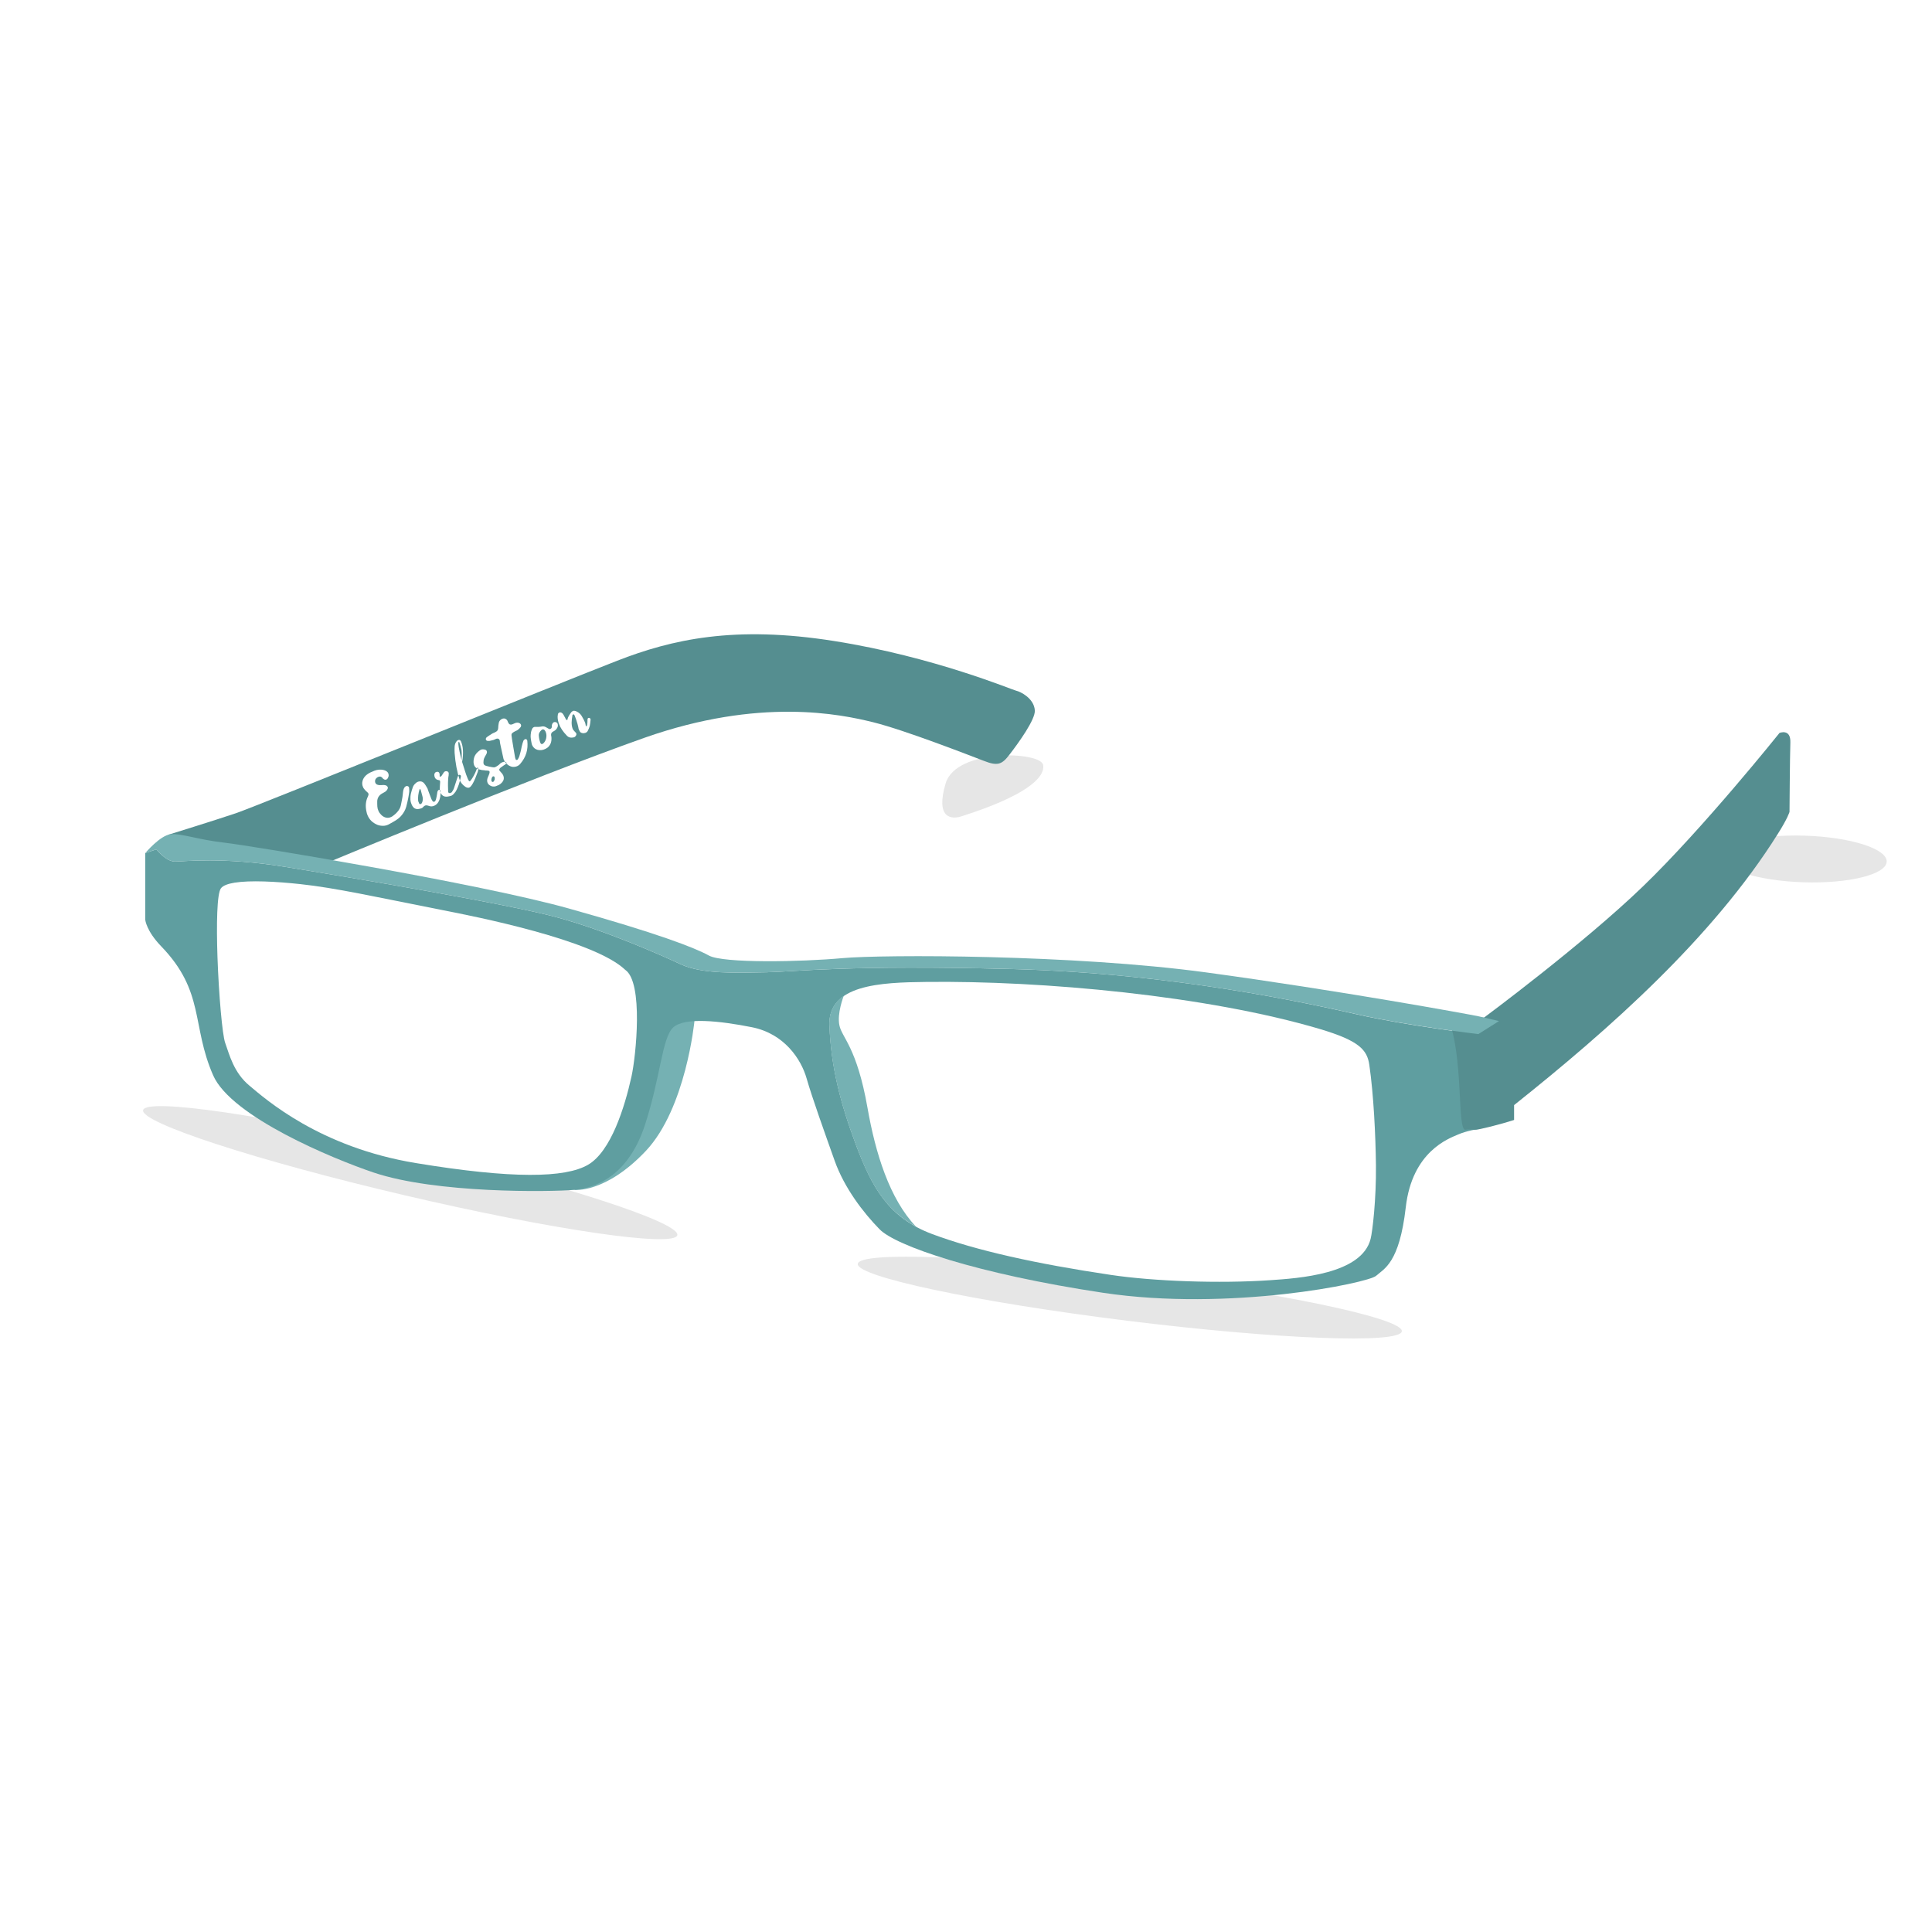 <?xml version="1.0" encoding="utf-8"?>
<!-- Generator: Adobe Illustrator 19.0.0, SVG Export Plug-In . SVG Version: 6.00 Build 0)  -->
<svg version="1.1" id="Layer_1" xmlns="http://www.w3.org/2000/svg" xmlns:xlink="http://www.w3.org/1999/xlink" x="0px" y="0px"
	 viewBox="0 0 16 16" enable-background="new 0 0 16 16" xml:space="preserve">
<rect id="XMLID_25_" fill-rule="evenodd" clip-rule="evenodd" fill="#FFFFFF" width="16" height="16"/>
<g id="XMLID_27_">
	
		<ellipse id="XMLID_24_" transform="matrix(-0.032 1 -1 -0.032 22.525 -7.604)" fill-rule="evenodd" clip-rule="evenodd" fill="#E6E6E6" cx="14.945" cy="7.106" rx="0.193" ry="0.684"/>
	
		<ellipse id="XMLID_23_" transform="matrix(0.123 -0.992 0.992 0.123 -2.45 18.71)" fill-rule="evenodd" clip-rule="evenodd" fill="#E6E6E6" cx="9.36" cy="10.741" rx="0.193" ry="2.271"/>
	
		<ellipse id="XMLID_22_" transform="matrix(0.228 -0.974 0.974 0.228 -6.831 10.803)" fill-rule="evenodd" clip-rule="evenodd" fill="#E6E6E6" cx="3.393" cy="9.707" rx="0.193" ry="2.271"/>
	<path id="XMLID_21_" fill-rule="evenodd" clip-rule="evenodd" fill="#E6E6E6" d="M7.973,6.757C8.464,6.6,8.657,6.45,8.639,6.336
		C8.622,6.222,7.92,6.196,7.832,6.486C7.745,6.775,7.876,6.793,7.973,6.757z"/>
	<path id="XMLID_20_" fill-rule="evenodd" clip-rule="evenodd" fill="#75B1B3" d="M5.738,8.238c0,0.013,0.013,0.219,0.013,0.219
		s-0.07,0.722-0.403,1.075C5.014,9.885,4.757,9.854,4.757,9.854L5.3,9.197l0.11-0.478C5.41,8.719,5.566,8.265,5.738,8.238z"/>
	<path id="XMLID_19_" fill-rule="evenodd" clip-rule="evenodd" fill="#5F9EA0" d="M3.093,9.71c0.519,0.175,1.46,0.161,1.663,0.144
		c0.204-0.018,0.456-0.14,0.586-0.54c0.13-0.4,0.14-0.716,0.232-0.804C5.666,8.422,5.96,8.454,6.227,8.507S6.634,8.77,6.68,8.931
		c0.046,0.161,0.151,0.453,0.232,0.681c0.081,0.228,0.239,0.432,0.372,0.568c0.133,0.137,0.8,0.368,1.849,0.526
		c1.049,0.158,2.197-0.081,2.263-0.14c0.067-0.06,0.193-0.105,0.246-0.568c0.053-0.463,0.356-0.569,0.432-0.602
		c0.075-0.033,0.17-0.046,0.17-0.046V8.565c0,0-0.587-0.07-0.995-0.162C10.84,8.311,9.735,8.061,8.375,8.025
		C7.015,7.99,6.594,8.047,6.348,8.052C6.103,8.056,5.818,8.069,5.638,7.986C5.458,7.902,5.019,7.709,4.624,7.6
		C4.23,7.49,2.874,7.262,2.361,7.179C1.848,7.095,1.523,7.135,1.449,7.135c-0.075,0-0.154-0.101-0.154-0.101L1.203,7.065v0.553
		c0,0,0.009,0.092,0.132,0.219c0.363,0.376,0.249,0.654,0.43,1.068C1.915,9.248,2.758,9.597,3.093,9.71z"/>
	<path id="XMLID_18_" fill-rule="evenodd" clip-rule="evenodd" fill="#FFFFFF" d="M1.865,8.637C1.9,8.734,1.935,8.883,2.067,8.992
		c0.132,0.11,0.579,0.509,1.377,0.64C4.243,9.764,4.681,9.756,4.87,9.646c0.189-0.11,0.303-0.474,0.36-0.732
		c0.037-0.168,0.1-0.778-0.052-0.882c-0.26-0.249-1.248-0.443-1.514-0.495c-0.557-0.11-0.886-0.184-1.176-0.215
		C2.285,7.3,2.071,7.289,1.942,7.31C1.887,7.319,1.847,7.334,1.83,7.356c-0.034,0.044-0.038,0.299-0.029,0.57
		C1.812,8.237,1.841,8.571,1.865,8.637z"/>
	<path id="XMLID_17_" fill-rule="evenodd" clip-rule="evenodd" fill="#FFFFFF" d="M7.667,8.132c-0.373,0.004-0.811,0.022-0.798,0.36
		s0.088,0.636,0.219,0.987c0.132,0.351,0.268,0.605,0.632,0.741c0.364,0.136,0.86,0.246,1.478,0.338
		c0.354,0.053,0.901,0.073,1.322,0.044c0.229-0.016,0.758-0.048,0.831-0.343c0.015-0.059,0.047-0.324,0.044-0.61
		c-0.003-0.247-0.019-0.583-0.055-0.831c-0.018-0.123-0.083-0.199-0.409-0.296C10.001,8.246,8.634,8.12,7.667,8.132z"/>
	<path id="XMLID_16_" fill-rule="evenodd" clip-rule="evenodd" fill="#75B1B3" d="M6.987,8.248C6.91,8.301,6.864,8.378,6.868,8.491
		c0.013,0.338,0.088,0.636,0.219,0.987c0.114,0.305,0.232,0.536,0.499,0.681C7.366,9.927,7.25,9.55,7.184,9.173
		c-0.088-0.5-0.211-0.579-0.232-0.68C6.93,8.394,6.986,8.252,6.987,8.248z"/>
	<path id="XMLID_15_" fill-rule="evenodd" clip-rule="evenodd" fill="#558E90" d="M1.486,7.033L1.391,6.914
		c0,0,0.387-0.12,0.562-0.179c0.175-0.059,2.706-1.088,3.158-1.263C5.563,5.296,6.081,5.177,6.91,5.309
		C7.739,5.44,8.392,5.717,8.418,5.721C8.445,5.726,8.563,5.78,8.57,5.883c0.005,0.075-0.132,0.265-0.208,0.364
		c-0.064,0.084-0.098,0.1-0.217,0.053C8.05,6.264,7.497,6.047,7.23,5.981C6.962,5.915,6.293,5.773,5.337,6.11
		C4.381,6.448,2.661,7.165,2.661,7.165L1.486,7.033z"/>
	<path id="XMLID_14_" fill-rule="evenodd" clip-rule="evenodd" fill="#558E90" d="M11.991,8.429l0.298-0.001
		c0,0,0.816-0.604,1.316-1.086c0.5-0.482,1.132-1.272,1.132-1.272s0.094-0.039,0.09,0.079c-0.004,0.118-0.007,0.575-0.007,0.575
		s-0.015,0.053-0.097,0.182c-0.54,0.861-1.397,1.619-2.184,2.246v0.123c0,0-0.151,0.049-0.296,0.078
		c-0.04,0.008-0.067-0.004-0.106,0.003C12.064,9.368,12.125,8.752,11.991,8.429z"/>
	<path id="XMLID_13_" fill-rule="evenodd" clip-rule="evenodd" fill="#75B1B3" d="M1.203,7.065c0,0,0.123-0.147,0.21-0.156
		C1.501,6.9,1.633,6.953,1.861,6.979s2.11,0.338,2.847,0.544c0.737,0.206,1.044,0.325,1.162,0.39
		c0.118,0.066,0.768,0.053,1.105,0.022c0.338-0.031,1.917-0.031,3.013,0.118s2.18,0.347,2.259,0.364
		c0.079,0.018,0.167,0.039,0.167,0.039l-0.171,0.108c0,0-0.587-0.07-0.995-0.162C10.84,8.311,9.735,8.061,8.375,8.025
		C7.015,7.99,6.594,8.047,6.348,8.052C6.103,8.056,5.818,8.069,5.638,7.986C5.458,7.902,5.019,7.709,4.624,7.6
		C4.23,7.49,2.874,7.262,2.361,7.179C1.848,7.095,1.523,7.135,1.449,7.135c-0.075,0-0.154-0.101-0.154-0.101L1.203,7.065z"/>
	<path id="XMLID_28_" fill-rule="evenodd" clip-rule="evenodd" fill="#FFFFFF" d="M3.082,6.391C3.06,6.399,3.043,6.41,3.028,6.424
		C3.015,6.437,3.006,6.452,3.002,6.469C2.998,6.485,2.999,6.502,3.006,6.517c0.002,0.006,0.005,0.011,0.009,0.016
		c0.008,0.01,0.016,0.019,0.025,0.026c0.006,0.005,0.01,0.009,0.011,0.013c0.002,0.006,0.001,0.013-0.003,0.022
		c-0.02,0.039-0.024,0.083-0.012,0.132c0.002,0.009,0.004,0.018,0.009,0.028C3.06,6.789,3.087,6.815,3.126,6.831
		c0.015,0.006,0.031,0.008,0.047,0.008c0.016,0,0.031-0.004,0.045-0.011c0.027-0.015,0.047-0.026,0.061-0.035
		c0.014-0.009,0.028-0.02,0.041-0.034C3.341,6.736,3.356,6.71,3.364,6.682c0.013-0.049,0.021-0.091,0.025-0.125
		c0-0.015,0-0.025-0.001-0.031c0-0.003-0.001-0.005-0.001-0.006C3.385,6.515,3.38,6.511,3.374,6.51
		C3.37,6.509,3.366,6.509,3.362,6.511C3.358,6.513,3.354,6.516,3.35,6.521C3.345,6.528,3.342,6.536,3.34,6.545
		c-0.002,0.009-0.003,0.019-0.004,0.03C3.335,6.59,3.332,6.607,3.328,6.628c-0.002,0.007-0.003,0.017-0.006,0.03
		c-0.003,0.02-0.01,0.037-0.021,0.053C3.29,6.726,3.276,6.741,3.258,6.754c-0.007,0.006-0.014,0.01-0.019,0.012
		C3.225,6.773,3.21,6.774,3.196,6.771C3.181,6.767,3.168,6.76,3.156,6.747c-0.01-0.01-0.017-0.02-0.022-0.032
		C3.129,6.704,3.126,6.693,3.125,6.68C3.124,6.667,3.124,6.653,3.124,6.636C3.125,6.61,3.137,6.589,3.16,6.574
		C3.176,6.565,3.185,6.56,3.19,6.557c0.008-0.006,0.015-0.013,0.018-0.02C3.212,6.53,3.213,6.524,3.211,6.518
		c-0.003-0.006-0.007-0.01-0.013-0.013C3.192,6.503,3.185,6.501,3.176,6.501c-0.003,0-0.009,0-0.018,0.001
		c-0.009,0.001-0.017,0-0.024-0.001C3.129,6.5,3.123,6.498,3.118,6.495C3.114,6.492,3.11,6.487,3.108,6.482
		c-0.001-0.004-0.002-0.007-0.002-0.01c-0.001-0.015,0.006-0.026,0.02-0.035c0.007-0.004,0.013-0.006,0.02-0.006
		c0.007,0,0.013,0.003,0.018,0.008c0.002,0.002,0.004,0.004,0.006,0.007c0.002,0.003,0.005,0.005,0.007,0.006
		c0.008,0.006,0.016,0.007,0.024,0.003c0.006-0.003,0.01-0.008,0.013-0.016C3.22,6.428,3.22,6.417,3.216,6.406
		C3.213,6.398,3.208,6.392,3.201,6.387C3.188,6.379,3.174,6.375,3.158,6.374C3.133,6.372,3.108,6.378,3.082,6.391L3.082,6.391z
		 M3.54,6.529C3.539,6.527,3.536,6.523,3.531,6.514S3.521,6.498,3.515,6.49C3.508,6.481,3.5,6.475,3.489,6.472
		C3.479,6.47,3.468,6.471,3.457,6.476C3.454,6.477,3.449,6.48,3.444,6.485C3.433,6.494,3.425,6.504,3.42,6.516
		c-0.007,0.02-0.013,0.038-0.017,0.056C3.399,6.59,3.398,6.607,3.399,6.624C3.4,6.636,3.403,6.649,3.408,6.66
		c0.007,0.017,0.016,0.029,0.027,0.035C3.446,6.701,3.46,6.702,3.476,6.698c0.002,0,0.004-0.001,0.007-0.002
		c0.003-0.001,0.005-0.002,0.009-0.003c0.005-0.002,0.009-0.005,0.013-0.01c0.005-0.005,0.009-0.009,0.014-0.011
		c0.008-0.004,0.017-0.003,0.029,0.001C3.565,6.68,3.582,6.68,3.598,6.672c0.015-0.007,0.026-0.018,0.034-0.033
		c0.014-0.025,0.019-0.055,0.015-0.09l0-0.003C3.645,6.543,3.642,6.541,3.637,6.541c-0.001,0-0.002,0-0.004,0.001
		C3.631,6.543,3.628,6.545,3.626,6.549c-0.002,0.003-0.003,0.007-0.004,0.01L3.619,6.579C3.617,6.593,3.614,6.606,3.611,6.618
		c-0.002,0.005-0.003,0.01-0.005,0.013C3.605,6.634,3.603,6.636,3.6,6.638c-0.006,0.003-0.01,0.003-0.014,0
		C3.582,6.634,3.579,6.63,3.576,6.624c-0.002-0.004-0.005-0.01-0.008-0.019L3.55,6.558L3.54,6.529L3.54,6.529z M3.475,6.535
		c0.005,0,0.008,0.002,0.009,0.006c0.007,0.027,0.012,0.047,0.016,0.06C3.503,6.62,3.501,6.636,3.494,6.65
		C3.491,6.655,3.487,6.658,3.483,6.659c-0.006,0.002-0.01,0-0.013-0.008L3.467,6.643C3.464,6.638,3.463,6.634,3.463,6.632
		C3.46,6.603,3.464,6.571,3.475,6.535L3.475,6.535z M3.738,6.59C3.717,6.596,3.7,6.599,3.687,6.597
		C3.674,6.595,3.662,6.588,3.653,6.574C3.651,6.571,3.649,6.568,3.647,6.562C3.644,6.556,3.642,6.548,3.642,6.538
		c0-0.013,0.001-0.033,0.003-0.06c0-0.006,0-0.01-0.001-0.011C3.643,6.464,3.641,6.463,3.639,6.462
		C3.637,6.461,3.634,6.46,3.63,6.46C3.615,6.457,3.606,6.45,3.601,6.438C3.599,6.432,3.597,6.427,3.597,6.421
		c-0.001-0.006,0-0.012,0.003-0.017C3.602,6.4,3.606,6.396,3.61,6.394c0.002-0.001,0.004-0.001,0.007-0.002
		c0.011-0.002,0.018,0.002,0.022,0.012C3.64,6.407,3.641,6.411,3.641,6.415c0,0.002,0,0.004,0,0.007c0,0.003,0,0.005,0,0.006
		c0,0.004,0.003,0.005,0.008,0.003C3.652,6.43,3.655,6.428,3.657,6.425c0.002-0.003,0.004-0.005,0.004-0.006
		c0.002-0.002,0.004-0.006,0.007-0.011c0.003-0.005,0.006-0.009,0.009-0.013C3.68,6.392,3.682,6.39,3.686,6.388
		c0.005-0.002,0.011-0.002,0.018,0c0.005,0.002,0.009,0.005,0.011,0.01C3.716,6.402,3.717,6.406,3.716,6.41
		c0,0.009-0.001,0.017-0.003,0.025C3.71,6.462,3.709,6.497,3.711,6.54c0,0.002,0,0.005,0,0.009c0,0.004,0,0.008,0.001,0.011
		c0.002,0.005,0.006,0.008,0.012,0.008c0.003,0,0.006,0,0.008-0.002C3.736,6.565,3.739,6.563,3.742,6.56
		C3.744,6.557,3.747,6.552,3.75,6.547C3.755,6.54,3.759,6.531,3.762,6.52l0.022-0.068c0.004-0.012,0.007-0.021,0.01-0.027
		C3.796,6.422,3.798,6.419,3.8,6.418c0.003-0.001,0.006-0.002,0.008-0.001C3.812,6.418,3.815,6.42,3.816,6.423
		C3.817,6.425,3.817,6.427,3.817,6.43c0,0.001,0,0.004-0.001,0.007C3.811,6.46,3.805,6.479,3.8,6.496
		C3.795,6.512,3.788,6.527,3.781,6.542C3.776,6.553,3.769,6.563,3.761,6.571C3.754,6.58,3.746,6.586,3.738,6.59L3.738,6.59z
		 M3.956,6.394c0.005-0.015,0.006-0.027,0.003-0.035C3.958,6.356,3.956,6.355,3.954,6.356C3.953,6.357,3.951,6.359,3.95,6.363
		C3.948,6.371,3.943,6.383,3.936,6.399C3.928,6.416,3.92,6.431,3.911,6.445C3.902,6.459,3.896,6.467,3.891,6.47
		c-0.003,0.001-0.006,0-0.009-0.005C3.878,6.459,3.875,6.452,3.871,6.442C3.864,6.425,3.857,6.406,3.851,6.386L3.847,6.373
		C3.84,6.352,3.833,6.331,3.827,6.31c0.013-0.072,0.009-0.129-0.01-0.172C3.814,6.133,3.811,6.13,3.806,6.128
		C3.802,6.127,3.797,6.128,3.792,6.13C3.788,6.132,3.783,6.136,3.779,6.142C3.771,6.153,3.766,6.167,3.765,6.183
		c-0.001,0.016-0.001,0.034,0,0.053c0.006,0.082,0.02,0.157,0.043,0.226C3.811,6.47,3.817,6.479,3.825,6.49
		C3.834,6.5,3.843,6.509,3.854,6.516c0.011,0.007,0.021,0.009,0.03,0.007C3.903,6.518,3.927,6.475,3.956,6.394L3.956,6.394z
		 M3.806,6.225C3.8,6.198,3.797,6.177,3.796,6.164l0-0.013C3.797,6.147,3.798,6.144,3.8,6.143C3.802,6.143,3.805,6.148,3.808,6.16
		c0.004,0.011,0.007,0.022,0.009,0.032C3.822,6.207,3.824,6.223,3.824,6.24c0,0.017,0,0.036-0.001,0.058
		C3.815,6.265,3.809,6.241,3.806,6.225L3.806,6.225z M4.123,6.504C4.101,6.516,4.08,6.517,4.062,6.507
		C4.05,6.501,4.042,6.493,4.038,6.483C4.034,6.473,4.033,6.463,4.036,6.45c0.003-0.01,0.006-0.019,0.01-0.026
		c0.004-0.01,0.007-0.018,0.008-0.023c0.001-0.005,0.001-0.009,0-0.011C4.054,6.386,4.051,6.384,4.046,6.383
		C4.042,6.382,4.034,6.381,4.022,6.381c-0.001,0-0.005-0.001-0.013-0.002C4.007,6.379,4,6.378,3.988,6.377
		c0,0-0.002-0.001-0.006-0.002C3.953,6.37,3.935,6.357,3.927,6.338C3.921,6.323,3.92,6.306,3.924,6.285
		c0.005-0.029,0.023-0.053,0.053-0.073c0.007-0.005,0.016-0.007,0.027-0.006C4.019,6.207,4.028,6.211,4.031,6.22
		c0.003,0.007,0.002,0.015-0.003,0.025L4.014,6.27C4.009,6.28,4.006,6.288,4.005,6.296C4.003,6.31,4.003,6.321,4.006,6.328
		c0.002,0.005,0.005,0.008,0.011,0.011c0.005,0.003,0.013,0.005,0.023,0.007C4.046,6.348,4.051,6.349,4.056,6.35
		C4.063,6.35,4.068,6.352,4.073,6.353C4.08,6.354,4.086,6.355,4.09,6.355c0.004,0,0.009-0.001,0.015-0.004
		C4.112,6.348,4.12,6.342,4.13,6.335l0.01-0.009C4.14,6.324,4.144,6.322,4.152,6.317l0.007-0.004
		C4.166,6.31,4.174,6.308,4.182,6.309c0.006,0,0.009,0.002,0.011,0.005c0.002,0.005,0.001,0.009-0.004,0.013
		C4.186,6.33,4.18,6.334,4.172,6.339L4.16,6.345l0.007-0.003C4.172,6.34,4.17,6.341,4.162,6.346
		C4.155,6.351,4.149,6.355,4.146,6.357c-0.005,0.005-0.009,0.009-0.01,0.012C4.134,6.372,4.134,6.375,4.135,6.378
		c0.001,0.003,0.003,0.006,0.007,0.01c0.002,0.002,0.004,0.005,0.007,0.008c0.003,0.003,0.006,0.006,0.009,0.01
		c0.004,0.005,0.007,0.011,0.01,0.017c0.006,0.015,0.006,0.03-0.001,0.043C4.16,6.479,4.149,6.49,4.134,6.499
		C4.132,6.5,4.13,6.501,4.129,6.502C4.127,6.503,4.125,6.503,4.123,6.504L4.123,6.504z M4.071,6.469
		c0.001,0.003,0.003,0.005,0.006,0.006c0.003,0.001,0.005,0.001,0.008,0l0.002-0.002c0.005-0.005,0.008-0.011,0.01-0.019
		c0.001-0.008,0-0.015-0.003-0.022C4.091,6.43,4.088,6.429,4.085,6.429C4.08,6.43,4.077,6.433,4.074,6.439
		C4.071,6.446,4.069,6.453,4.069,6.462C4.069,6.464,4.07,6.467,4.071,6.469L4.071,6.469z M4.17,6.286
		c0.008,0.021,0.021,0.037,0.037,0.049C4.22,6.344,4.232,6.349,4.245,6.351C4.259,6.352,4.271,6.35,4.283,6.345
		c0.011-0.005,0.02-0.012,0.027-0.021C4.356,6.27,4.375,6.208,4.367,6.136c0-0.001-0.001-0.003-0.001-0.005
		C4.364,6.125,4.36,6.122,4.354,6.121c-0.003,0-0.006,0-0.008,0.002c-0.004,0.002-0.007,0.005-0.01,0.009
		C4.331,6.143,4.326,6.159,4.321,6.181C4.316,6.207,4.311,6.23,4.304,6.252C4.3,6.269,4.293,6.282,4.286,6.291
		c0,0.001-0.001,0.001-0.003,0.002C4.28,6.294,4.278,6.294,4.276,6.293C4.273,6.293,4.272,6.291,4.271,6.289
		c-0.003-0.006-0.005-0.013-0.006-0.02C4.254,6.203,4.245,6.154,4.24,6.12C4.239,6.113,4.238,6.108,4.238,6.105
		c-0.002-0.01-0.002-0.017-0.002-0.022c0.001-0.005,0.003-0.01,0.009-0.014c0.005-0.004,0.014-0.01,0.027-0.016L4.279,6.05
		C4.285,6.047,4.288,6.045,4.29,6.043c0.007-0.006,0.013-0.011,0.016-0.015C4.315,6.019,4.318,6.01,4.314,6.001
		C4.311,5.993,4.303,5.988,4.291,5.985C4.28,5.984,4.27,5.986,4.262,5.99C4.249,5.997,4.239,6,4.232,6.001
		C4.226,6.001,4.22,5.999,4.216,5.995C4.212,5.99,4.207,5.983,4.203,5.971C4.203,5.969,4.201,5.967,4.199,5.964
		C4.194,5.957,4.188,5.953,4.181,5.951C4.173,5.949,4.165,5.95,4.157,5.954C4.144,5.96,4.135,5.97,4.131,5.985
		c-0.003,0.016-0.005,0.03-0.005,0.042c0,0.009-0.002,0.016-0.006,0.022C4.116,6.055,4.109,6.06,4.101,6.064
		C4.087,6.07,4.075,6.075,4.066,6.082C4.058,6.086,4.046,6.095,4.03,6.106C4.028,6.109,4.025,6.112,4.024,6.115
		c-0.001,0.003-0.001,0.007,0,0.011c0.003,0.006,0.008,0.01,0.017,0.01c0.008,0.001,0.017,0,0.026-0.003
		c0.01-0.002,0.016-0.004,0.02-0.005c0.002-0.001,0.005-0.002,0.01-0.004L4.11,6.118c0.007-0.002,0.013-0.002,0.017,0
		c0.005,0.002,0.008,0.005,0.01,0.01C4.139,6.131,4.14,6.137,4.14,6.145l0.002,0.013L4.17,6.286L4.17,6.286z M4.522,6.199
		c0.013-0.006,0.023-0.016,0.032-0.03c0.008-0.013,0.013-0.03,0.013-0.048c0-0.002,0-0.006,0-0.01c0-0.005-0.001-0.008-0.001-0.011
		c-0.003-0.011-0.003-0.02,0-0.027c0.003-0.007,0.01-0.013,0.021-0.018c0.008-0.004,0.015-0.01,0.021-0.017
		c0.006-0.008,0.01-0.016,0.012-0.025C4.62,6.005,4.62,5.999,4.618,5.994C4.616,5.99,4.614,5.987,4.61,5.984
		C4.607,5.981,4.603,5.98,4.598,5.98c-0.003-0.001-0.007,0-0.011,0.001C4.579,5.985,4.574,5.992,4.571,6.003
		C4.57,6.005,4.57,6.009,4.57,6.013c0,0.004,0,0.008-0.001,0.011C4.568,6.03,4.564,6.034,4.558,6.037
		C4.554,6.038,4.551,6.039,4.547,6.037L4.526,6.025C4.513,6.017,4.502,6.014,4.49,6.016C4.47,6.02,4.451,6.021,4.434,6.02
		c-0.005-0.001-0.009,0-0.013,0.002C4.414,6.025,4.408,6.031,4.405,6.041c-0.006,0.013-0.009,0.028-0.01,0.043
		C4.394,6.096,4.394,6.107,4.396,6.118C4.397,6.129,4.4,6.142,4.403,6.158c0.001,0.006,0.003,0.01,0.004,0.013
		C4.416,6.191,4.431,6.204,4.452,6.21c0.021,0.005,0.043,0.003,0.065-0.008L4.522,6.199L4.522,6.199z M4.519,6.061
		c0.007,0.017,0.008,0.035,0.004,0.053C4.519,6.132,4.511,6.146,4.499,6.157C4.496,6.159,4.493,6.16,4.492,6.161
		c-0.006,0.003-0.012,0-0.016-0.007C4.467,6.132,4.463,6.11,4.462,6.087c0-0.013,0.007-0.027,0.022-0.041
		c0.002-0.002,0.004-0.003,0.006-0.004C4.493,6.04,4.497,6.04,4.501,6.041c0.004,0.001,0.008,0.003,0.01,0.007
		C4.513,6.05,4.515,6.053,4.516,6.055C4.518,6.058,4.519,6.06,4.519,6.061L4.519,6.061z M4.857,6.016
		C4.86,6.011,4.862,6.005,4.863,6c0.001-0.005,0.001-0.012,0.002-0.019c0-0.01,0-0.019,0.001-0.026
		C4.867,5.95,4.869,5.947,4.873,5.946c0.001-0.001,0.003-0.001,0.005-0.001c0.005,0,0.009,0.003,0.012,0.009L4.891,5.96
		C4.889,5.981,4.887,5.998,4.884,6.012C4.88,6.025,4.875,6.039,4.868,6.052c-0.004,0.008-0.01,0.013-0.019,0.017
		C4.841,6.072,4.832,6.073,4.822,6.071C4.813,6.069,4.806,6.065,4.802,6.058C4.798,6.051,4.795,6.045,4.793,6.04
		C4.791,6.034,4.79,6.028,4.789,6.021C4.786,6.005,4.78,5.985,4.772,5.961l-0.011-0.03C4.76,5.929,4.759,5.926,4.758,5.924
		C4.756,5.922,4.755,5.92,4.754,5.918C4.753,5.917,4.752,5.916,4.751,5.916c-0.001,0-0.003,0-0.004,0
		C4.745,5.917,4.744,5.918,4.743,5.92C4.742,5.92,4.741,5.921,4.741,5.922C4.737,5.945,4.734,5.965,4.734,5.983
		c0,0.018,0.002,0.035,0.008,0.051C4.745,6.042,4.751,6.05,4.761,6.06c0.006,0.005,0.01,0.01,0.012,0.015
		c0.001,0.004,0.001,0.008-0.001,0.013C4.768,6.096,4.763,6.102,4.756,6.105C4.753,6.106,4.751,6.106,4.749,6.107
		c-0.002,0-0.004,0.001-0.006,0.001c-0.02,0.003-0.036-0.002-0.048-0.015C4.662,6.059,4.64,6.026,4.629,5.994
		C4.622,5.975,4.618,5.956,4.618,5.936c0-0.006,0.001-0.013,0.002-0.019c0.001-0.008,0.005-0.013,0.012-0.016
		C4.638,5.898,4.644,5.899,4.65,5.902c0.007,0.004,0.012,0.009,0.015,0.015c0.004,0.007,0.008,0.012,0.01,0.018
		C4.678,5.94,4.681,5.944,4.682,5.948L4.689,5.96c0,0.001,0.001,0.001,0.002,0.002c0.001,0.001,0.002,0.001,0.003,0.001
		C4.697,5.963,4.7,5.962,4.7,5.957C4.701,5.951,4.703,5.945,4.705,5.94c0.003-0.006,0.006-0.012,0.01-0.018
		C4.72,5.915,4.723,5.91,4.725,5.907c0.006-0.01,0.013-0.016,0.019-0.019c0.007-0.003,0.017-0.002,0.029,0.003
		c0.022,0.01,0.038,0.025,0.048,0.045c0.001,0.003,0.005,0.009,0.011,0.02c0.006,0.011,0.01,0.021,0.014,0.03
		C4.848,5.994,4.85,6.002,4.851,6.01c0,0.001,0.001,0.002,0.002,0.002C4.854,6.013,4.855,6.015,4.857,6.016z"/>
</g>
</svg>
